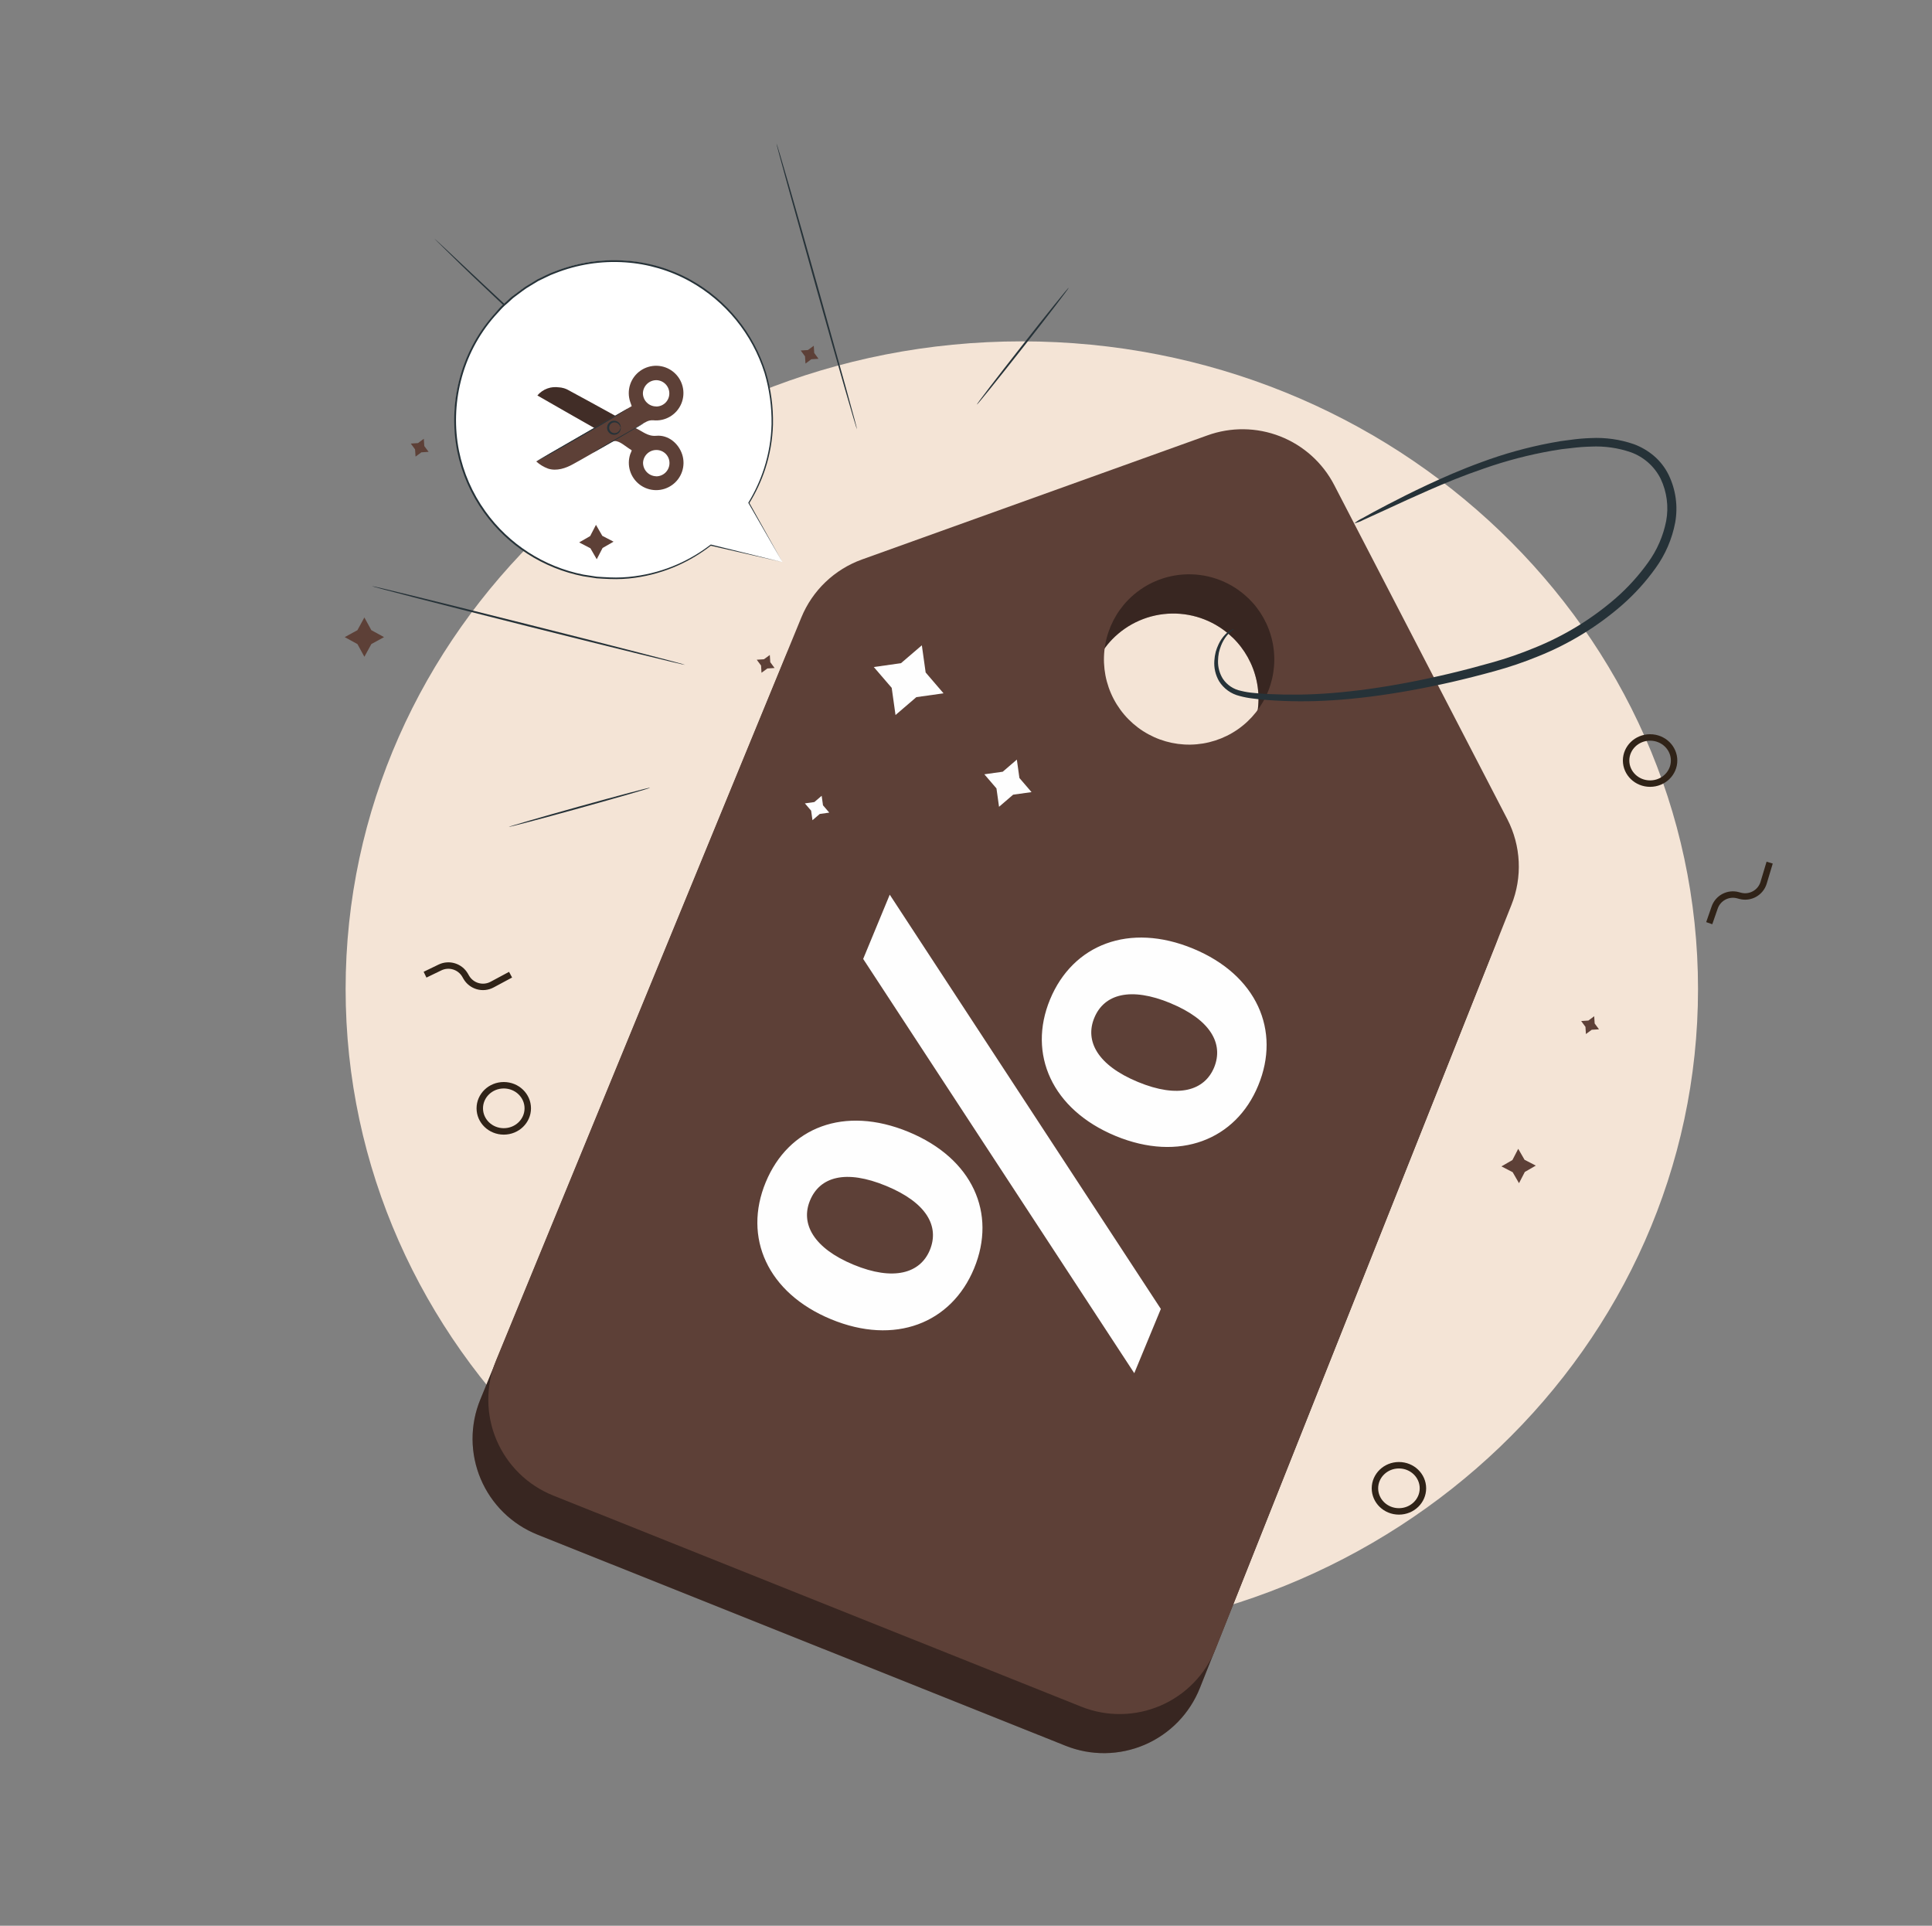 <svg width="300" height="299" viewBox="0 0 300 299" fill="none" xmlns="http://www.w3.org/2000/svg">
<rect x="0" y="0" width="300" height="299" fill="#808080" stroke="none"/>
<path d="M158.668 254.108C216.658 254.108 263.668 209.088 263.668 153.554C263.668 98.02 216.658 53 158.668 53C100.678 53 53.668 98.02 53.668 153.554C53.668 209.088 100.678 254.108 158.668 254.108Z" fill="#F4E4D6"/>
<path d="M185.028 73.69L131.405 92.939C129.294 93.698 127.365 94.89 125.743 96.44C124.121 97.99 122.842 99.863 121.989 101.938L74.584 217.289C73.778 219.249 73.368 221.349 73.379 223.468C73.39 225.587 73.82 227.683 74.646 229.635C75.472 231.586 76.676 233.355 78.189 234.838C79.703 236.321 81.495 237.49 83.463 238.276L165.461 271.055C167.418 271.839 169.511 272.228 171.62 272.201C173.728 272.174 175.81 271.732 177.748 270.9C179.685 270.067 181.439 268.861 182.909 267.349C184.379 265.838 185.537 264.052 186.316 262.092L232.237 146.609C233.089 144.477 233.473 142.188 233.364 139.895C233.254 137.602 232.653 135.36 231.602 133.319L204.72 81.42C202.933 77.962 199.951 75.272 196.328 73.85C192.706 72.428 188.69 72.371 185.028 73.69ZM191.388 98.973C193.269 100.791 194.568 103.127 195.121 105.684C195.675 108.241 195.457 110.904 194.497 113.338C193.536 115.771 191.875 117.865 189.725 119.355C187.574 120.844 185.03 121.663 182.414 121.706C179.798 121.75 177.228 121.017 175.029 119.6C172.83 118.183 171.1 116.145 170.059 113.745C169.018 111.345 168.712 108.69 169.179 106.116C169.647 103.542 170.867 101.165 172.686 99.284C175.123 96.769 178.459 95.322 181.961 95.262C185.463 95.202 188.846 96.533 191.367 98.964L191.388 98.973Z" fill="#5D4037"/>
<g opacity="0.4">
<path d="M185.028 73.69L131.405 92.939C129.294 93.698 127.365 94.89 125.743 96.44C124.121 97.99 122.842 99.863 121.989 101.938L74.584 217.289C73.778 219.249 73.368 221.349 73.379 223.468C73.39 225.587 73.82 227.683 74.646 229.635C75.472 231.586 76.676 233.355 78.189 234.838C79.703 236.321 81.495 237.49 83.463 238.276L165.461 271.055C167.418 271.839 169.511 272.228 171.62 272.201C173.728 272.174 175.81 271.732 177.748 270.9C179.685 270.067 181.439 268.861 182.909 267.349C184.379 265.838 185.537 264.052 186.316 262.092L232.237 146.609C233.089 144.477 233.473 142.188 233.364 139.895C233.254 137.602 232.653 135.36 231.602 133.319L204.72 81.42C202.933 77.962 199.951 75.272 196.328 73.85C192.706 72.428 188.69 72.371 185.028 73.69ZM191.388 98.973C193.269 100.791 194.568 103.127 195.121 105.684C195.675 108.241 195.457 110.904 194.497 113.338C193.536 115.771 191.875 117.865 189.725 119.355C187.574 120.844 185.03 121.663 182.414 121.706C179.798 121.75 177.228 121.017 175.029 119.6C172.83 118.183 171.1 116.145 170.059 113.745C169.018 111.345 168.712 108.69 169.179 106.116C169.647 103.542 170.867 101.165 172.686 99.284C175.123 96.769 178.459 95.322 181.961 95.262C185.463 95.202 188.846 96.533 191.367 98.964L191.388 98.973Z" fill="black"/>
</g>
<path d="M187.479 67.602L133.85 86.867C131.739 87.626 129.81 88.819 128.188 90.369C126.566 91.919 125.287 93.791 124.434 95.866L77.029 211.217C76.222 213.177 75.812 215.277 75.823 217.397C75.833 219.516 76.263 221.612 77.089 223.564C77.915 225.515 79.12 227.284 80.633 228.767C82.147 230.25 83.94 231.419 85.908 232.204L167.903 264.989C169.865 265.773 171.963 266.162 174.076 266.133C176.189 266.104 178.275 265.657 180.215 264.82C182.155 263.982 183.91 262.769 185.38 261.251C186.85 259.733 188.005 257.939 188.78 255.973L234.698 140.494C235.55 138.363 235.933 136.074 235.824 133.781C235.714 131.488 235.114 129.246 234.064 127.205L207.179 75.311C205.389 71.854 202.404 69.167 198.78 67.748C195.156 66.33 191.139 66.278 187.479 67.602ZM193.841 92.879C195.722 94.698 197.021 97.034 197.574 99.591C198.128 102.148 197.91 104.811 196.949 107.245C195.989 109.678 194.328 111.772 192.177 113.262C190.027 114.751 187.483 115.57 184.867 115.613C182.251 115.657 179.681 114.924 177.482 113.507C175.283 112.09 173.553 110.052 172.512 107.652C171.471 105.252 171.164 102.597 171.632 100.023C172.1 97.449 173.32 95.072 175.139 93.191C177.576 90.675 180.911 89.229 184.414 89.169C187.916 89.109 191.299 90.44 193.82 92.871L193.841 92.879Z" fill="#5D4037"/>
<path d="M129.049 204.834C119.155 200.747 115.362 192.11 118.9 183.563C122.438 175.016 131.098 171.623 141.071 175.742C151.045 179.861 154.789 188.393 151.258 196.937C147.727 205.48 138.941 208.926 129.049 204.834ZM137.609 184.13C131.308 181.526 127.297 182.711 125.774 186.403C124.282 190.004 126.341 193.804 132.548 196.369C138.755 198.935 142.891 197.697 144.384 194.096C145.907 190.403 143.895 186.727 137.609 184.13ZM134.033 148.888L138.159 138.911L180.255 203.231L176.129 213.207L134.033 148.888ZM173.234 176.377C163.342 172.285 159.547 163.653 163.048 155.183C166.586 146.636 175.368 143.201 185.257 147.285C195.146 151.37 198.918 159.999 195.372 168.549C191.894 176.992 183.102 180.453 173.234 176.377ZM181.756 155.755C175.554 153.192 171.448 154.338 169.925 158.031C168.433 161.632 170.41 165.392 176.702 167.992C182.993 170.591 187.043 169.325 188.535 165.724C190.037 162.023 187.936 158.31 181.727 155.75L181.756 155.755Z" fill="#FEFEFE"/>
<path d="M210.298 81.258C210.69 80.928 211.125 80.652 211.59 80.436C212.455 79.945 213.744 79.239 215.424 78.366C217.105 77.493 219.171 76.438 221.607 75.3C224.044 74.161 226.854 72.916 230.061 71.751C233.55 70.455 237.142 69.457 240.799 68.766L242.296 68.499L243.83 68.296C244.882 68.146 245.942 68.053 247.004 68.018C249.274 67.901 251.544 68.221 253.693 68.959C254.832 69.378 255.888 69.994 256.814 70.778C257.769 71.593 258.548 72.594 259.102 73.721C260.218 76.023 260.575 78.62 260.122 81.138C259.639 83.683 258.603 86.091 257.087 88.191C255.577 90.306 253.827 92.238 251.872 93.95C248.016 97.308 243.622 99.993 238.875 101.893C236.64 102.81 234.351 103.588 232.02 104.223C229.756 104.847 227.526 105.411 225.331 105.916C216.569 107.902 208.496 108.939 201.669 108.886C199.965 108.874 198.351 108.806 196.817 108.691C196.053 108.628 195.308 108.561 194.583 108.459C193.874 108.383 193.172 108.25 192.483 108.061C191.162 107.743 190.018 106.92 189.297 105.768C188.735 104.8 188.479 103.685 188.563 102.57C188.592 102.107 188.664 101.648 188.778 101.198C188.889 100.808 189.032 100.427 189.206 100.06C189.471 99.482 189.831 98.952 190.272 98.492C190.545 98.215 190.86 97.982 191.205 97.802C191.44 97.689 191.562 97.646 191.576 97.67C191.591 97.694 191.489 97.782 191.287 97.933C190.993 98.152 190.727 98.408 190.497 98.693C190.124 99.158 189.824 99.678 189.607 100.234C189.469 100.588 189.355 100.952 189.267 101.322C189.186 101.742 189.141 102.169 189.134 102.597C189.104 103.586 189.367 104.562 189.892 105.401C190.546 106.365 191.552 107.034 192.694 107.264C193.349 107.426 194.016 107.535 194.688 107.589C195.391 107.67 196.121 107.713 196.874 107.759C198.388 107.833 199.984 107.863 201.664 107.849C208.37 107.774 216.361 106.654 225.02 104.603C227.188 104.087 229.394 103.511 231.638 102.875C233.912 102.241 236.146 101.469 238.326 100.563C242.917 98.711 247.168 96.109 250.907 92.863C252.78 91.221 254.459 89.369 255.909 87.343C257.306 85.42 258.267 83.215 258.725 80.882C259.132 78.665 258.832 76.376 257.867 74.338C256.909 72.424 255.253 70.95 253.24 70.222C251.247 69.536 249.141 69.237 247.035 69.341C246.012 69.364 244.991 69.442 243.977 69.574L242.494 69.743L241.014 69.98C237.411 70.612 233.865 71.538 230.412 72.75C227.232 73.834 224.412 74.996 221.943 76.078C219.474 77.161 217.387 78.115 215.675 78.914L211.742 80.712C211.285 80.953 210.8 81.136 210.298 81.258Z" fill="#263238"/>
<path d="M106.388 103.234C106.358 103.308 95.46 100.636 82.021 97.26C68.582 93.884 57.706 91.081 57.728 90.997C57.749 90.914 68.656 93.595 82.094 96.971C95.533 100.347 106.409 103.151 106.388 103.234Z" fill="#263238"/>
<path d="M67.468 37.069C67.519 37.1 67.565 37.137 67.607 37.18L67.998 37.533L69.483 38.909L74.914 44.011C79.505 48.308 85.869 54.226 92.999 60.661C100.129 67.096 106.663 72.819 111.418 76.938C113.784 78.987 115.706 80.648 117.058 81.811C117.705 82.378 118.218 82.823 118.586 83.142C118.748 83.287 118.872 83.405 118.976 83.496C119.023 83.532 119.066 83.574 119.104 83.62C119.049 83.594 118.999 83.559 118.955 83.518L118.543 83.186C118.169 82.883 117.619 82.441 116.978 81.901C115.623 80.78 113.674 79.138 111.281 77.097C106.493 73.014 99.911 67.302 92.802 60.876C85.694 54.45 79.32 48.509 74.766 44.165C72.481 42.021 70.658 40.221 69.403 38.987L67.96 37.567C67.807 37.413 67.687 37.285 67.59 37.191L67.468 37.069Z" fill="#263238"/>
<path d="M120.566 22.257C120.643 22.233 123.516 32.153 126.954 44.427C130.392 56.701 133.162 66.648 133.08 66.67C132.998 66.692 130.133 56.768 126.692 44.499C123.252 32.231 120.486 22.273 120.566 22.257Z" fill="#263238"/>
<path d="M100.948 122.304C100.97 122.386 96.059 123.796 90.018 125.475C83.977 127.153 79.024 128.442 79.002 128.39C78.98 128.338 83.89 126.897 89.931 125.219C95.972 123.541 100.924 122.227 100.948 122.304Z" fill="#263238"/>
<path d="M165.958 44.668C166.031 44.698 162.876 48.824 158.934 53.84C154.992 58.855 151.744 62.877 151.679 62.826C151.614 62.775 154.76 58.67 158.702 53.654C162.645 48.639 165.894 44.612 165.958 44.668Z" fill="#263238"/>
<path d="M139.055 111.018L138.463 106.798L135.684 103.567L139.906 102.969L143.143 100.193L143.735 104.413L146.511 107.649L142.292 108.241L139.055 111.018Z" fill="#FEFEFE"/>
<path d="M126.16 127.35L125.953 125.87L124.982 124.738L126.456 124.529L127.588 123.558L127.795 125.038L128.766 126.17L127.292 126.379L126.16 127.35Z" fill="#FEFEFE"/>
<path d="M155.13 125.267L154.73 122.411L152.849 120.221L155.705 119.821L157.895 117.94L158.295 120.796L160.176 122.986L157.32 123.386L155.13 125.267Z" fill="#FEFEFE"/>
<path d="M121.517 87.282L116.29 78.066C119.521 72.819 120.673 66.554 119.52 60.502C118.366 54.449 114.991 49.047 110.057 45.356C105.122 41.666 98.986 39.955 92.855 40.559C86.723 41.163 81.038 44.039 76.919 48.621C72.8 53.203 70.544 59.161 70.594 65.322C70.644 71.483 72.996 77.403 77.189 81.918C81.382 86.433 87.112 89.216 93.253 89.721C99.394 90.225 105.501 88.415 110.375 84.645L121.517 87.282Z" fill="white"/>
<path d="M121.518 87.282L110.353 84.725C110.343 84.724 110.334 84.72 110.326 84.715C110.318 84.71 110.311 84.703 110.305 84.695C110.3 84.687 110.296 84.678 110.295 84.668C110.293 84.659 110.293 84.649 110.296 84.64C110.296 84.64 110.296 84.64 110.296 84.611L110.398 84.713C108.836 85.929 107.134 86.955 105.33 87.77C103.189 88.733 100.922 89.385 98.597 89.708C97.306 89.888 96.002 89.952 94.7 89.901C94.023 89.867 93.342 89.85 92.654 89.793L90.569 89.475C84.364 88.258 78.856 84.723 75.165 79.588C73.115 76.747 71.695 73.5 71.001 70.066C70.289 66.434 70.388 62.689 71.29 59.1C72.222 55.35 74.034 51.875 76.575 48.964L77.58 47.827C77.915 47.452 78.308 47.145 78.665 46.804C79.023 46.464 79.381 46.117 79.802 45.833L80.984 44.947C81.373 44.647 81.783 44.376 82.211 44.134L83.461 43.378L84.768 42.742C85.197 42.525 85.639 42.335 86.092 42.174C89.599 40.783 93.374 40.201 97.137 40.469C100.697 40.71 104.16 41.732 107.279 43.464C112.878 46.596 117.058 51.761 118.955 57.89C119.721 60.492 120.083 63.195 120.029 65.907C119.96 68.259 119.555 70.59 118.824 72.827C118.209 74.687 117.377 76.468 116.347 78.134V78.06L121.512 87.31L116.211 78.1C116.205 78.089 116.202 78.078 116.202 78.066C116.202 78.054 116.205 78.042 116.211 78.032C117.221 76.37 118.036 74.597 118.637 72.748C119.355 70.524 119.749 68.209 119.807 65.873C119.85 63.181 119.484 60.499 118.722 57.918C116.817 51.865 112.665 46.771 107.12 43.685C104.034 41.979 100.61 40.972 97.091 40.736C93.37 40.478 89.637 41.061 86.171 42.441C85.724 42.603 85.288 42.793 84.864 43.009L83.575 43.634L82.336 44.384C81.915 44.623 81.51 44.891 81.126 45.185L79.955 46.06C79.558 46.344 79.222 46.708 78.853 47.026C78.484 47.344 78.109 47.663 77.785 48.032L76.79 49.128C74.277 52.005 72.486 55.439 71.563 59.145C70.67 62.691 70.569 66.391 71.268 69.981C71.952 73.377 73.353 76.588 75.376 79.401C79.022 84.487 84.466 87.997 90.603 89.219L92.665 89.537C93.347 89.594 94.023 89.611 94.688 89.651C95.983 89.706 97.279 89.645 98.563 89.469C100.878 89.163 103.138 88.528 105.273 87.583C107.069 86.783 108.765 85.774 110.324 84.577C110.331 84.57 110.34 84.564 110.349 84.56C110.358 84.556 110.368 84.554 110.378 84.554C110.389 84.554 110.399 84.556 110.408 84.56C110.417 84.564 110.425 84.57 110.432 84.577C110.441 84.591 110.446 84.606 110.446 84.623C110.446 84.639 110.441 84.654 110.432 84.668L110.393 84.549L121.518 87.282Z" fill="#263238"/>
<path d="M88.057 60.469C87.672 60.287 87.255 60.179 86.83 60.151C86.207 60.051 85.568 60.113 84.975 60.332C84.383 60.551 83.858 60.919 83.449 61.401C86.114 62.946 89.745 64.998 92.341 66.48L95.62 64.605C93.256 63.304 90.29 61.668 88.057 60.469Z" fill="#5D4037"/>
<g opacity="0.3">
<path d="M88.057 60.469C87.672 60.287 87.255 60.179 86.83 60.151C86.207 60.051 85.568 60.113 84.975 60.332C84.383 60.551 83.858 60.919 83.449 61.401C86.114 62.946 89.745 64.998 92.341 66.48L95.62 64.605C93.256 63.304 90.29 61.668 88.057 60.469Z" fill="black"/>
</g>
<path d="M98.097 69.935L97.978 69.833C97.16 69.361 96.273 68.463 95.467 68.481C95.154 68.481 94.813 68.759 94.001 69.213C92.648 69.981 90.37 71.316 89.006 72.054C87.87 72.696 86.427 73.191 85.103 72.759C84.427 72.511 83.806 72.135 83.273 71.651L98.091 63.06C98.018 62.839 97.938 62.628 97.864 62.412C97.566 61.543 97.558 60.6 97.841 59.726C98.124 58.852 98.684 58.093 99.436 57.564C100.187 57.035 101.09 56.764 102.009 56.792C102.928 56.82 103.812 57.146 104.53 57.72C105.248 58.294 105.76 59.086 105.989 59.976C106.218 60.866 106.152 61.807 105.801 62.656C105.45 63.505 104.832 64.218 104.041 64.686C103.251 65.155 102.329 65.354 101.415 65.253C101.074 65.231 100.733 65.3 100.427 65.452C99.859 65.725 99.336 66.071 98.66 66.458C99.796 66.969 100.574 67.787 101.91 67.662C103.751 67.492 105.381 68.827 105.944 70.606C106.209 71.455 106.199 72.367 105.915 73.211C105.631 74.055 105.089 74.787 104.364 75.304C103.635 75.828 102.759 76.107 101.861 76.101C100.964 76.095 100.091 75.805 99.369 75.272C98.647 74.739 98.112 73.991 97.842 73.135C97.571 72.279 97.579 71.36 97.864 70.509C97.933 70.344 98.029 70.151 98.097 69.935ZM101.881 63.117C102.153 63.12 102.422 63.069 102.674 62.965C102.925 62.862 103.153 62.71 103.345 62.517C103.536 62.324 103.687 62.095 103.788 61.843C103.888 61.59 103.938 61.32 103.932 61.049C103.924 60.513 103.706 60.002 103.326 59.624C102.946 59.246 102.434 59.032 101.898 59.026C101.35 59.032 100.825 59.253 100.439 59.642C100.052 60.031 99.833 60.557 99.83 61.106C99.846 61.64 100.069 62.147 100.452 62.52C100.834 62.893 101.347 63.103 101.881 63.106V63.117ZM101.881 73.958C102.417 73.963 102.934 73.758 103.321 73.388C103.708 73.017 103.936 72.51 103.955 71.975C103.967 71.703 103.923 71.432 103.827 71.177C103.732 70.923 103.585 70.69 103.398 70.493C103.21 70.296 102.984 70.139 102.735 70.032C102.485 69.924 102.216 69.868 101.944 69.867C101.408 69.86 100.89 70.062 100.5 70.43C100.11 70.798 99.878 71.303 99.853 71.838C99.848 72.382 100.055 72.905 100.429 73.299C100.803 73.692 101.316 73.924 101.859 73.946L101.881 73.958Z" fill="#5D4037"/>
<path d="M96.37 66.412C96.319 66.412 96.342 66.032 95.921 65.731C95.806 65.65 95.672 65.6 95.533 65.583C95.393 65.566 95.251 65.584 95.12 65.634C94.964 65.696 94.83 65.804 94.735 65.943C94.641 66.082 94.59 66.247 94.59 66.415C94.59 66.584 94.641 66.748 94.735 66.887C94.83 67.026 94.964 67.134 95.12 67.197C95.251 67.247 95.393 67.264 95.533 67.248C95.672 67.231 95.806 67.18 95.921 67.1C96.342 66.799 96.319 66.401 96.37 66.412C96.421 66.424 96.415 66.503 96.37 66.662C96.336 66.899 96.215 67.114 96.029 67.265C95.889 67.381 95.721 67.459 95.542 67.492C95.363 67.525 95.179 67.511 95.006 67.452C94.79 67.378 94.603 67.238 94.471 67.052C94.338 66.866 94.267 66.644 94.267 66.415C94.267 66.187 94.338 65.964 94.471 65.778C94.603 65.593 94.79 65.453 95.006 65.378C95.179 65.319 95.363 65.306 95.542 65.338C95.721 65.371 95.889 65.45 96.029 65.566C96.214 65.715 96.336 65.928 96.37 66.162C96.415 66.322 96.387 66.412 96.37 66.412Z" fill="#263238"/>
<path d="M99.995 65.691C99.899 65.763 99.798 65.83 99.694 65.89L98.847 66.401L96.046 68.049L93.205 69.662L92.341 70.14C92.238 70.204 92.13 70.259 92.018 70.304C92.113 70.229 92.213 70.16 92.319 70.1L93.165 69.588L95.966 67.947L98.807 66.333L99.671 65.85C99.775 65.789 99.883 65.736 99.995 65.691Z" fill="#263238"/>
<path d="M97.529 63.418C97.487 63.454 97.441 63.486 97.393 63.515L96.984 63.77L95.473 64.708C94.2 65.481 92.433 66.537 90.45 67.657L85.388 70.532L83.825 71.361L83.405 71.588L83.257 71.662C83.257 71.662 83.302 71.628 83.393 71.572L83.802 71.322L85.325 70.429L90.376 67.526C92.353 66.39 94.126 65.361 95.416 64.611L96.944 63.731L97.365 63.492L97.529 63.418Z" fill="#263238"/>
<path d="M56.581 95.871L57.661 97.843L59.633 98.922L57.661 100.002L56.581 101.973L55.502 100.002L53.53 98.922L55.502 97.843L56.581 95.871Z" fill="#5D4037"/>
<path d="M63.786 68.871L64.905 68.797L65.809 68.127L65.883 69.252L66.553 70.155L65.428 70.229L64.525 70.894L64.451 69.774L63.786 68.871Z" fill="#5D4037"/>
<path d="M245.523 158.53L246.643 158.456L247.546 157.785L247.62 158.91L248.29 159.814L247.165 159.888L246.262 160.552L246.188 159.433L245.523 158.53Z" fill="#5D4037"/>
<path d="M117.507 102.433L118.626 102.359L119.535 101.695L119.609 102.814L120.274 103.717L119.155 103.791L118.245 104.456L118.177 103.337L117.507 102.433Z" fill="#5D4037"/>
<path d="M124.337 54.422L125.456 54.348L126.36 53.684L126.433 54.803L127.098 55.706L125.979 55.78L125.076 56.451L125.002 55.326L124.337 54.422Z" fill="#5D4037"/>
<path d="M89.934 84.218L91.638 83.234L92.541 81.49L93.525 83.195L95.275 84.104L93.57 85.081L92.661 86.831L91.678 85.127L89.934 84.218Z" fill="#5D4037"/>
<path d="M233.143 181.098L234.847 180.115L235.75 178.37L236.733 180.075L238.478 180.978L236.773 181.961L235.87 183.706L234.887 182.001L233.143 181.098Z" fill="#5D4037"/>
<path d="M224.58 149.933L226.285 148.95L227.194 147.206L228.177 148.91L229.921 149.814L228.216 150.797L227.307 152.547L226.33 150.836L224.58 149.933Z" fill="#5D4037"/>
<path d="M265.409 143.337L266.252 140.908C266.769 139.421 268.346 138.586 269.865 138.995L270.204 139.086C271.771 139.508 273.389 138.606 273.856 137.052L274.792 133.936" stroke="#302318"/>
<path d="M66 151.334L68.316 150.215C69.732 149.53 71.437 150.057 72.222 151.421L72.396 151.724C73.205 153.131 74.986 153.64 76.416 152.872L79.282 151.334" stroke="#302318"/>
<path d="M220.952 231.084C220.952 233.047 219.3 234.668 217.226 234.668C215.152 234.668 213.5 233.047 213.5 231.084C213.5 229.121 215.152 227.5 217.226 227.5C219.3 227.5 220.952 229.121 220.952 231.084Z" stroke="#302318"/>
<path d="M81.952 172.084C81.952 174.047 80.3 175.668 78.226 175.668C76.152 175.668 74.5 174.047 74.5 172.084C74.5 170.121 76.152 168.5 78.226 168.5C80.3 168.5 81.952 170.121 81.952 172.084Z" stroke="#302318"/>
<path d="M259.952 118.084C259.952 120.047 258.3 121.668 256.226 121.668C254.152 121.668 252.5 120.047 252.5 118.084C252.5 116.121 254.152 114.5 256.226 114.5C258.3 114.5 259.952 116.121 259.952 118.084Z" stroke="#302318"/>
</svg>
